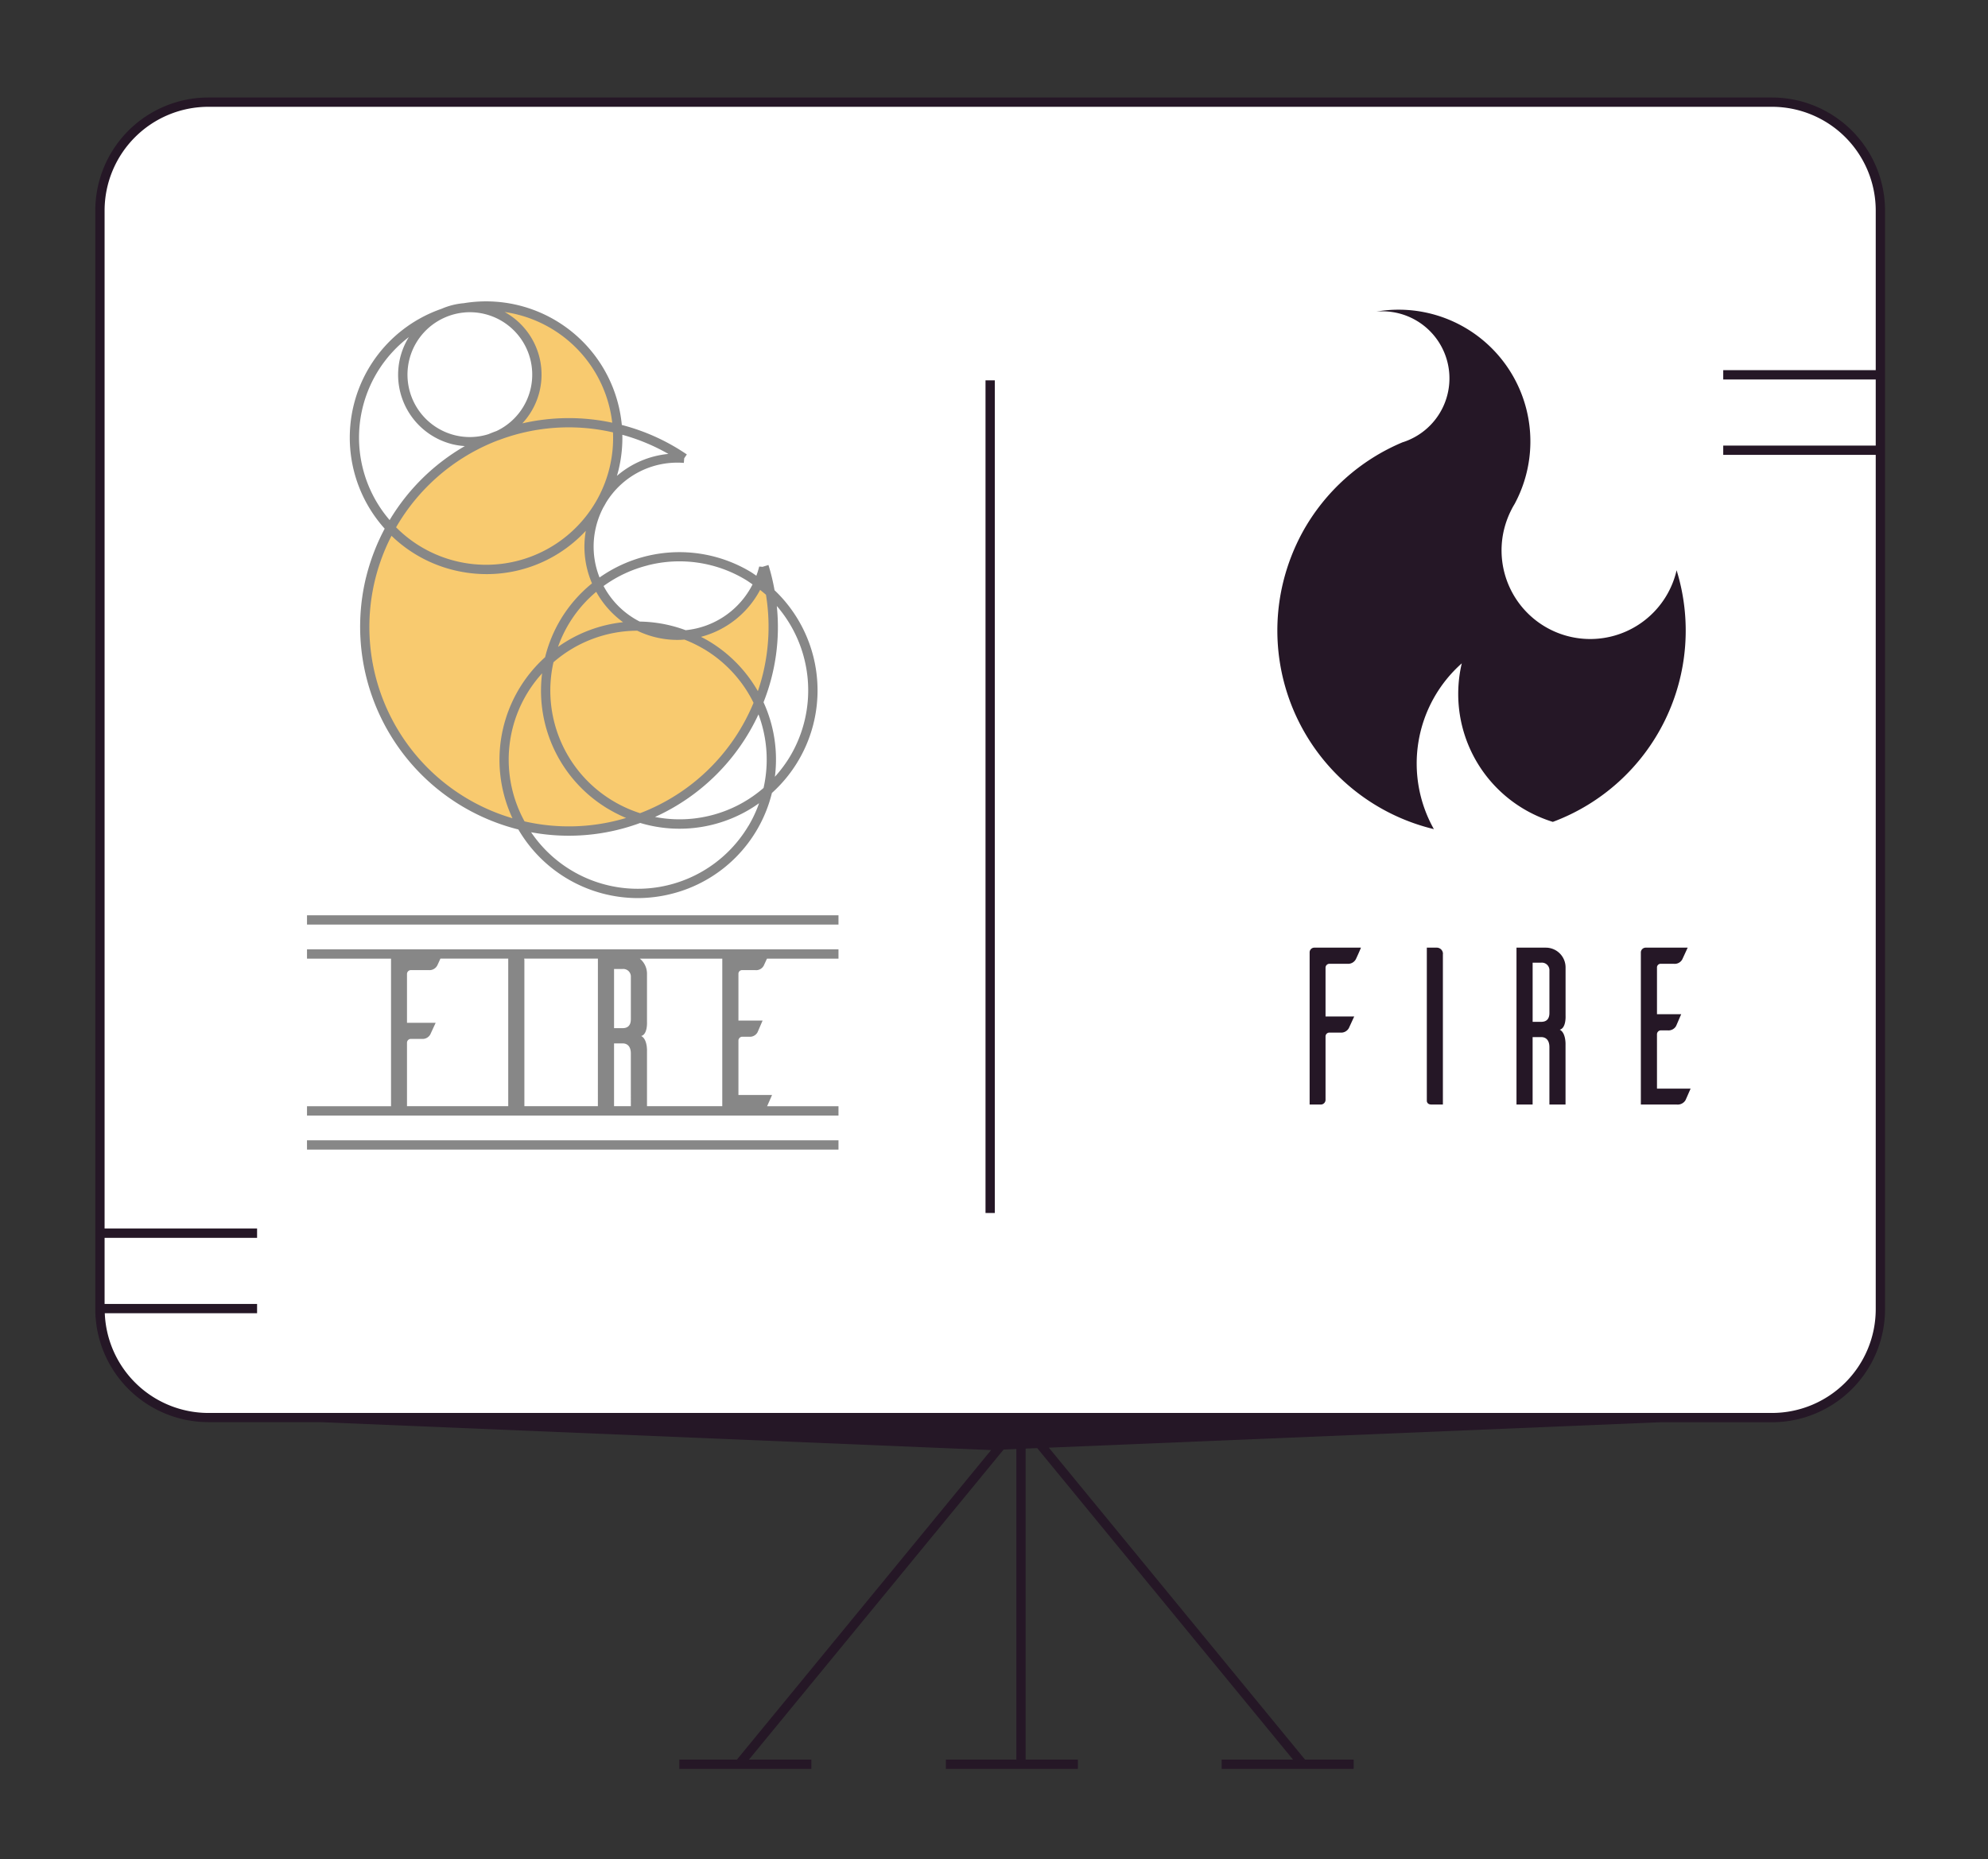 <svg id="create_logo" data-name="create logo" xmlns="http://www.w3.org/2000/svg" xmlns:xlink="http://www.w3.org/1999/xlink" width="192.443" height="180" viewBox="0 0 192.443 180">
  <rect x="0" y="0" width="192.443" height="180" fill="#333333" stroke="none"/>
  <defs>
    <clipPath id="clip-path">
      <rect id="Rectángulo_79" data-name="Rectángulo 79" width="192.443" height="180" fill="none"/>
    </clipPath>
  </defs>
  <g id="Grupo_190" data-name="Grupo 190" clip-path="url(#clip-path)">
    <path id="Trazado_207" data-name="Trazado 207" d="M172.611,138.339H21.238a10.488,10.488,0,0,1-10.489-10.488V21.477A10.488,10.488,0,0,1,21.238,10.989H172.611A10.487,10.487,0,0,1,183.1,21.477V127.851a10.487,10.487,0,0,1-10.488,10.488" transform="translate(-1.075 -1.099)" fill="#fff"/>
    <path id="Trazado_208" data-name="Trazado 208" d="M77.881,58.124c-.009.041-.019.079-.028.121a8.582,8.582,0,1,1-15.92-6.054q.127-.239.267-.471A12.757,12.757,0,0,0,48.82,33.094a6.491,6.491,0,0,1,3.342,12.341,5.753,5.753,0,0,1-.814.317A19.767,19.767,0,1,0,77.881,58.124" transform="translate(-3.923 -3.291)" fill="#f8ca6f"/>
    <path id="Trazado_209" data-name="Trazado 209" d="M38.736,59.136A20.24,20.24,0,0,0,53.48,83.544a13.406,13.406,0,0,0,11.534,6.642,13.434,13.434,0,0,0,3.28-.408,13.344,13.344,0,0,0,9.731-9.768,13.375,13.375,0,0,0,.255-19.629,19.977,19.977,0,0,0-.59-2.443l-.569.178-.326-.029a8,8,0,0,1-.277.891c-.193-.129-.376-.266-.578-.387a13.4,13.4,0,0,0-14.6.559A8.08,8.08,0,0,1,61,54.232a8.167,8.167,0,0,1,.714-1.88c.089-.148.175-.3.255-.449A8.08,8.08,0,0,1,69.5,48.055l.035-.448.254-.371a20.1,20.1,0,0,0-6.294-2.854A13.2,13.2,0,0,0,48.161,32.6h-.005l-.032,0v0a6.859,6.859,0,0,0-2.091.542h0l-.027.011-.006,0,0,0a13.192,13.192,0,0,0-5.46,21.269,20.369,20.369,0,0,0-1.8,4.709m22.278,1.406a9.074,9.074,0,0,0,2.6,2.941,13.307,13.307,0,0,0-6.3,2.391,12.274,12.274,0,0,1,3.7-5.333m16.432.286a19.339,19.339,0,0,1-.3,7.682c-.138.563-.3,1.111-.485,1.649a13.371,13.371,0,0,0-4.748-4.844c-.249-.149-.5-.283-.759-.414a9.091,9.091,0,0,0,5.724-4.544c.193.155.387.306.568.471m-5.995,5.259a12.47,12.47,0,0,1,4.792,5.2A19.346,19.346,0,0,1,65.262,81.968a12.627,12.627,0,0,1-2.614-1.182,12.444,12.444,0,0,1-5.768-13.434A12.432,12.432,0,0,1,64.988,64.3a8.978,8.978,0,0,0,3.9.891c.225,0,.449-.012.671-.029a12.7,12.7,0,0,1,1.894.921m5.765,13.44a12.415,12.415,0,0,1-10.508,2.809A20.234,20.234,0,0,0,76.724,72.4a12.45,12.45,0,0,1,.491,7.126m-15.03,2.032a13.637,13.637,0,0,0,1.724.87,19.222,19.222,0,0,1-9.83.332,12.413,12.413,0,0,1,1.7-14.332,13.33,13.33,0,0,0,6.4,13.129m13.563,1.655a12.472,12.472,0,0,1-21.028.6,19.942,19.942,0,0,0,10.561-.9A13.238,13.238,0,0,0,76.783,81a12.344,12.344,0,0,1-1.034,2.209m4.023-6.725a12.66,12.66,0,0,1-1.459,1.957,13.307,13.307,0,0,0-1.1-7.214,19.692,19.692,0,0,0,1.285-9.32,12.5,12.5,0,0,1,1.273,14.577M66.024,57.966a12.415,12.415,0,0,1,9.454,1.4c.235.141.452.3.674.452a8.16,8.16,0,0,1-6.479,4.433,13.314,13.314,0,0,0-4.444-.835,8.137,8.137,0,0,1-3.5-3.441,12.47,12.47,0,0,1,4.3-2.006M57.579,63.2a13.359,13.359,0,0,0-1.51,3.665,13.382,13.382,0,0,0-4.013,13.192,13.564,13.564,0,0,0,.853,2.4A19.294,19.294,0,0,1,41.2,55.111a13.152,13.152,0,0,0,6.031,3.326,13.378,13.378,0,0,0,3.178.385,13.084,13.084,0,0,0,9.6-4.193,8.972,8.972,0,0,0,.6,5.09A13.3,13.3,0,0,0,57.579,63.2M50.9,46.116c.26-.11.522-.214.8-.31A19.148,19.148,0,0,1,62.641,45.1a12.26,12.26,0,0,1-1.458,6.361c-.081.152-.166.3-.257.451a12.293,12.293,0,0,1-19.282,2.379A19.411,19.411,0,0,1,50.9,46.116m12.121,3.195c.055-.189.111-.377.157-.569a13.15,13.15,0,0,0,.368-3.409,19.228,19.228,0,0,1,4.458,1.853,8.931,8.931,0,0,0-4.983,2.125m-.458-5.148a20.074,20.074,0,0,0-8.7.067,6.925,6.925,0,0,0-1.708-10.782c.374.056.748.124,1.12.215a12.242,12.242,0,0,1,9.292,10.5M48.241,33.492a6.041,6.041,0,0,1,3.117,11.481c-.261.092-.518.194-.772.3a5.974,5.974,0,0,1-3.234.107,6.04,6.04,0,0,1-.987-11.4,5.949,5.949,0,0,1,1.876-.486M38.407,42.7a12.228,12.228,0,0,1,4.473-6.825,6.927,6.927,0,0,0,4.258,10.382,6.889,6.889,0,0,0,1.163.17,20.286,20.286,0,0,0-7.282,7.163A12.241,12.241,0,0,1,38.407,42.7M84.469,92.752H33.021v-.9H84.469Zm-51.448,3.3h8.134v14.287H33.021v.9H84.469v-.9H77.557c.08-.169.318-.72.482-1.091H74.784v-5.272a.38.38,0,0,1,.369-.369H75.8a.845.845,0,0,0,.824-.412c.066-.131.326-.76.5-1.15H74.784V97.528a.353.353,0,0,1,.369-.369h1.258a.828.828,0,0,0,.824-.435l.312-.676h6.922v-.9H33.021ZM42.7,110.329v-6.141a.371.371,0,0,1,.391-.369h1.041a.854.854,0,0,0,.824-.434l.52-1.128H42.7v-4.73a.38.38,0,0,1,.369-.369H44.8a.851.851,0,0,0,.824-.435c.043-.085.178-.376.31-.676H52.5v14.287H42.694l0-.005m21.675.005H62.743v-6.081h.825c.412,0,.8.239.8.977Zm0-8.424c0,.694-.391.868-.8.868h-.825V97.05h.825a.733.733,0,0,1,.8.782Zm-3.19,8.424H54.064V96.2a.655.655,0,0,0-.026-.156h7.143Zm12.04,0H65.933V104.97s.043-1.129-.564-1.433c.629-.151.564-1.345.564-1.345V97.505a1.894,1.894,0,0,0-.692-1.457h7.98Zm-40.2,3.3H84.469v.9H33.021Z" transform="translate(-3.302 -3.241)" fill="#878787"/>
    <path id="Trazado_210" data-name="Trazado 210" d="M140.7,93.4v14.581H139.6c-.369,0-.434-.217-.455-.325V92.793h.933a.6.6,0,0,1,.629.607M127.8,93.248v14.733h1.085a.458.458,0,0,0,.455-.455v-6.141a.372.372,0,0,1,.392-.369h1.041a.853.853,0,0,0,.824-.434l.52-1.128h-2.777v-4.73a.38.38,0,0,1,.369-.369h1.736a.852.852,0,0,0,.824-.434c.065-.131.347-.738.5-1.129h-4.514a.458.458,0,0,0-.455.455M96.425,118.482h.9V37.871h-.9ZM183.5,21.427V127.8a10.95,10.95,0,0,1-10.939,10.938H161.733L102.556,141.2l24.8,30.2h4.708v.9H119.285v-.9h6.908l-24.764-30.157-1.12.047V171.4h5.058v.9H92.585v-.9h6.824V141.33l-1.231.051L73.524,171.4h6.042v.9H66.785v-.9h5.574l24.612-29.972-.1,0-64.859-2.7H21.188A10.95,10.95,0,0,1,10.25,127.8V21.427A10.95,10.95,0,0,1,21.188,10.489H172.561A10.95,10.95,0,0,1,183.5,21.427m-.9,0a10.049,10.049,0,0,0-10.039-10.038H21.188A10.049,10.049,0,0,0,11.15,21.427v98.559H25.911v.9H11.15v6.4H25.911v.9H11.169a10.042,10.042,0,0,0,10.019,9.653H172.561A10.049,10.049,0,0,0,182.6,127.8V45.086H167.838v-.9H182.6v-6.4H167.838v-.9H182.6Zm-21.176,79.742a.381.381,0,0,1,.37-.369h.65a.847.847,0,0,0,.825-.412c.065-.13.326-.76.5-1.15h-2.344V94.724a.353.353,0,0,1,.37-.369h1.258a.83.83,0,0,0,.824-.434l.52-1.129h-4.057a.473.473,0,0,0-.477.435v14.754h3.471a.884.884,0,0,0,.846-.412c.065-.13.326-.737.5-1.129h-3.255Zm-9.415-.435c.607.3.563,1.433.563,1.433v5.815h-1.561v-5.555c0-.737-.391-.976-.8-.976h-.825v6.531h-1.561V92.793h2.842a1.912,1.912,0,0,1,1.909,1.909v4.687s.067,1.193-.563,1.345m-1-5.705a.733.733,0,0,0-.8-.782h-.825v5.728h.825c.412,0,.8-.174.8-.868Zm12.312-38.786c-.006.039-.02.078-.026.123a8.582,8.582,0,0,1-16.675-4.07,8.8,8.8,0,0,1,.751-1.982l0-.005c.084-.159.174-.316.267-.47a12.756,12.756,0,0,0-13.38-18.626,6.491,6.491,0,0,1,3.341,12.34,5.858,5.858,0,0,1-.814.318,19.793,19.793,0,0,0-9.651,8.655l0,0a20.1,20.1,0,0,0-1.9,4.889A19.771,19.771,0,0,0,139.757,81.3l.071.019a12.96,12.96,0,0,1,2.7-16.051,12.946,12.946,0,0,0,5.948,14.068,13.2,13.2,0,0,0,2.867,1.281,19.763,19.763,0,0,0,11.975-24.378" transform="translate(-1.025 -1.049)" fill="#251726"/>
  </g>
</svg>
